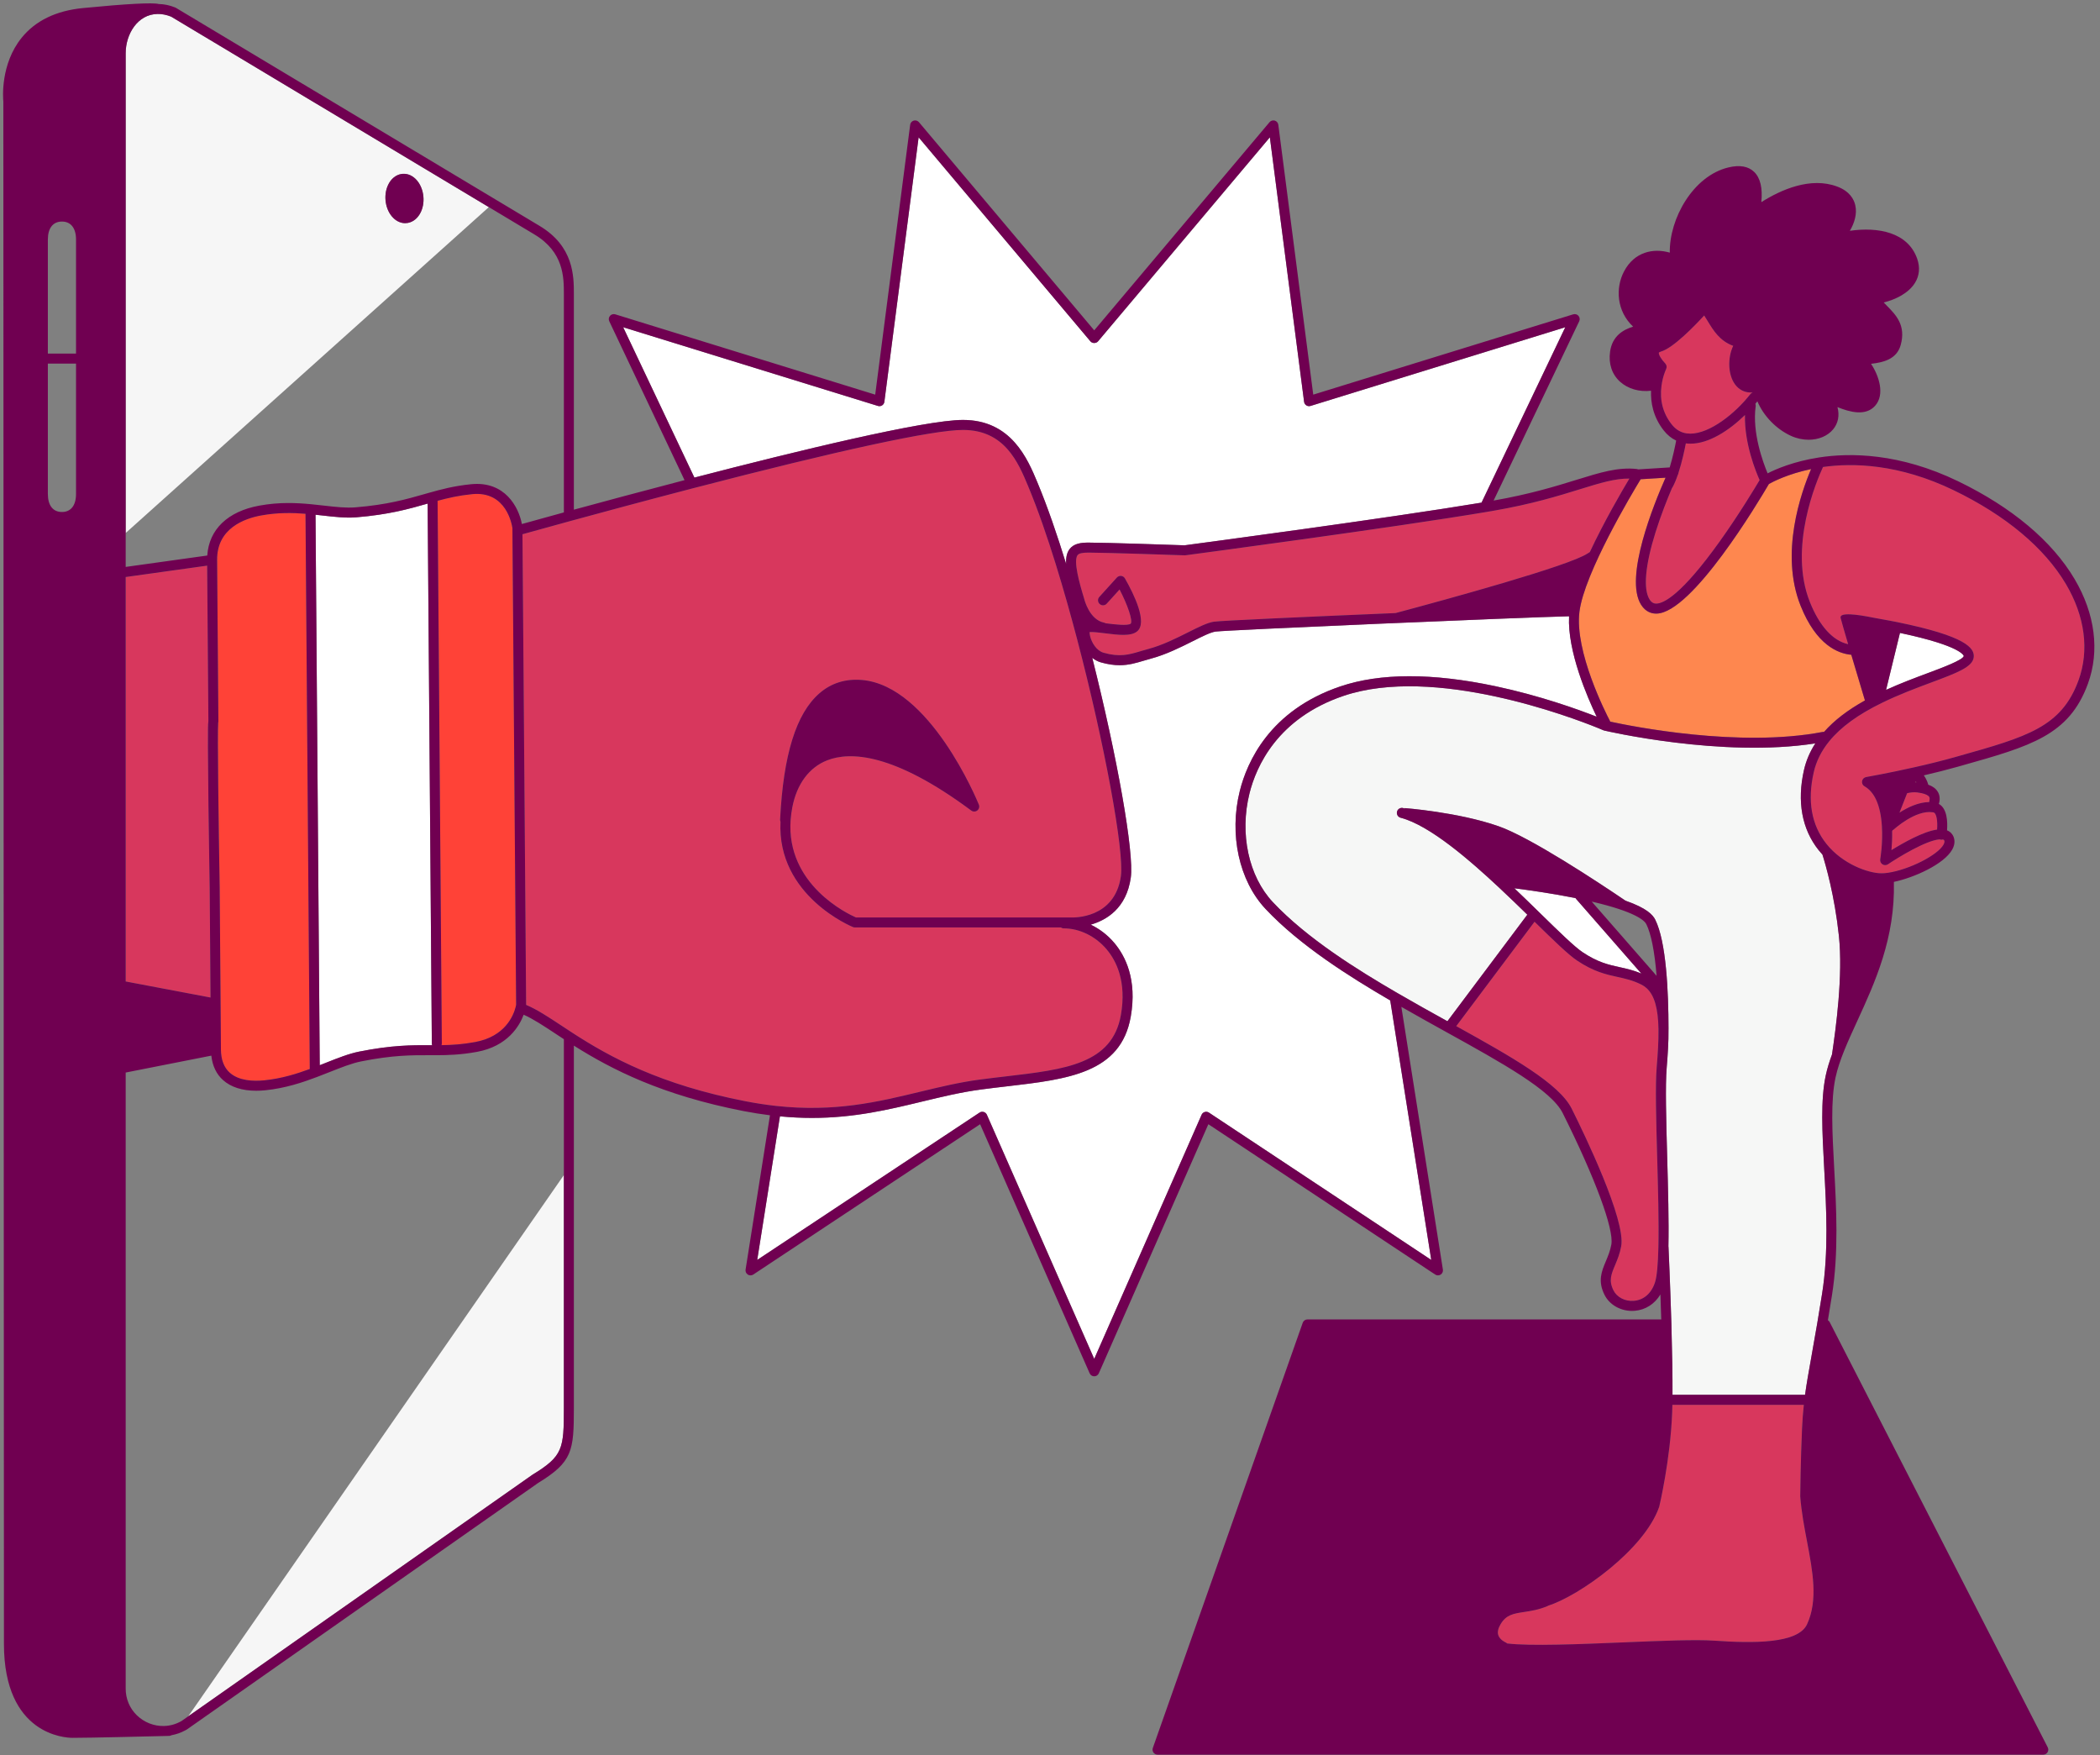 <svg width="341" height="285" viewBox="0 0 341 285" fill="none" xmlns="http://www.w3.org/2000/svg">
<rect x="0" y="0" width="341" height="285" fill="#808080" stroke="none"/>
<path d="M149.362 177.269C152.647 176.476 155.749 175.728 159.087 175.282C160.521 175.091 161.944 174.925 163.32 174.764C172.988 173.637 180.624 172.747 182.016 164.77C182.955 159.375 181.279 156.014 179.707 154.145C177.909 152.006 175.303 150.729 172.738 150.729C172.564 150.729 172.403 150.673 172.271 150.579H138.822C138.72 150.579 138.618 150.56 138.523 150.522C138.398 150.473 126.143 145.477 126.738 133.403C126.697 133.308 126.675 133.203 126.675 133.091C126.675 133.078 126.676 133.032 126.676 133.018C127.202 122.541 129.284 115.856 133.042 112.579C134.965 110.903 137.299 110.171 139.988 110.404C150.956 111.357 158.627 129.855 158.948 130.642C159.086 130.979 158.982 131.367 158.694 131.59C158.406 131.813 158.005 131.817 157.712 131.6C145.119 122.232 138.042 121.994 134.323 123.442C131.386 124.587 129.371 127.307 128.649 131.1C128.518 131.791 128.428 132.471 128.382 133.121C127.625 143.647 137.695 148.393 138.986 148.956H173.919C173.933 148.956 173.947 148.956 173.962 148.957C174.247 148.971 181.031 149.213 182.012 142.259C182.579 138.213 179.327 120.602 174.912 103.805C173.037 96.67 170.134 86.564 166.953 78.94C165.344 75.085 163.14 69.804 156.371 69.804C151.511 69.804 136.308 73.09 112.407 79.307C104.553 81.35 97.314 83.307 92.624 84.589C88.542 85.703 85.691 86.5 84.838 86.739L85.433 163.154C87.198 163.9 88.99 165.08 91.203 166.541C91.753 166.904 92.326 167.283 92.929 167.674C99.078 171.666 107.23 176.11 121.059 178.8C122.78 179.134 124.459 179.39 126.048 179.561C135.563 180.596 142.578 178.905 149.362 177.269Z" fill="#D8375D"/>
<path d="M295.931 138.749C295.717 138.517 295.509 138.277 295.308 138.025C292.593 134.623 291.772 130.125 292.933 125.013C293.276 123.501 293.894 122.054 294.774 120.692C279.653 123.08 260.69 118.655 260.494 118.609C260.448 118.598 260.403 118.583 260.359 118.564C260.355 118.563 260.032 118.423 259.44 118.181C255.136 116.438 232.903 107.992 218.162 112.983C207.409 116.624 203.981 124.458 202.895 128.804C201.261 135.345 202.75 142.28 206.69 146.472C212.23 152.368 220.431 157.47 226.957 161.257C229.677 162.836 232.392 164.345 235.032 165.807L247.933 148.607C247.959 148.573 247.988 148.544 248.017 148.515C246.594 147.125 244.997 145.58 243.358 144.05C238.802 139.795 232.196 133.996 227.434 132.765C227 132.653 226.739 132.21 226.851 131.776C226.963 131.342 227.405 131.083 227.84 131.193C227.951 131.222 228.063 131.255 228.175 131.288C228.095 131.229 228.052 131.198 228.052 131.198C228.052 131.198 236.718 131.842 243.307 134.134C248.47 135.93 259.436 143.177 263.942 146.231C267.402 147.445 268.384 148.522 268.782 149.32C270.559 152.875 270.933 160.945 270.933 167.089C270.933 167.103 270.929 167.116 270.929 167.13C270.957 169.157 270.798 171.411 270.638 173.352C270.397 176.226 270.553 181.873 270.718 187.852C270.86 192.986 271.007 198.29 270.919 202.369C270.924 202.399 270.931 202.427 270.932 202.457C270.935 202.517 271.21 208.481 271.403 215.003C271.538 219.76 271.598 223.607 271.581 226.463H293.104C293.351 224.666 293.681 222.813 294.119 220.361C294.398 218.803 294.72 216.999 295.092 214.81C295.331 213.396 295.59 211.817 295.874 210.037C296.951 203.271 296.56 196.066 296.215 189.709C295.891 183.747 295.612 178.597 296.47 174.589C296.707 173.485 297.058 172.355 297.483 171.198C298.11 166.961 299.294 158.394 298.597 151.896C297.902 145.406 296.457 140.418 295.931 138.749Z" fill="#F6F7F6"/>
<path d="M307.55 134.642C307.479 134.707 307.4 134.754 307.316 134.789L307.244 134.972C307.27 136.127 307.211 137.194 307.136 138.028C309.04 136.851 312.301 134.996 314.545 134.688C314.651 133.33 314.475 131.991 313.936 131.893L313.876 131.882C313.872 131.882 313.838 131.878 313.834 131.878C311.04 131.461 307.585 134.611 307.55 134.642Z" fill="#D9375E"/>
<path d="M311.326 128.657C310.788 128.59 310.223 128.654 309.682 128.782L308.438 131.942C309.734 131.108 311.507 130.238 313.274 130.22C313.272 130.151 313.277 130.082 313.295 130.012C313.399 129.599 313.297 129.436 313.264 129.382C313.111 129.134 312.676 128.919 312.039 128.778C311.832 128.731 311.593 128.691 311.326 128.657Z" fill="#D9375E"/>
<path d="M318.88 106.52C318.88 106.516 318.721 104.918 308.517 102.761L306.264 112.005C308.607 110.94 310.924 110.073 313.008 109.296C315.4 108.403 318.677 107.181 318.88 106.52Z" fill="white"/>
<path d="M310.992 127.01C311.06 127.011 311.127 127.017 311.195 127.022C311.168 126.978 311.138 126.935 311.108 126.892C311.07 126.932 311.031 126.971 310.992 127.01Z" fill="#D9375E"/>
<path d="M317.267 79.605C308.358 75.294 300.862 75.136 296.02 75.82C295.009 77.998 290.348 88.895 293.89 97.749C295.457 101.67 297.639 104.053 300.106 104.59C299.516 102.589 299.026 100.899 298.884 100.33C298.642 99.362 301.578 99.757 304.191 100.286C304.977 100.421 305.91 100.588 306.923 100.785C307.196 100.836 307.482 100.892 307.772 100.95L308.066 101.008C319.33 103.306 320.625 105.246 320.495 106.679C320.349 108.289 317.8 109.24 313.575 110.816C311.117 111.733 308.332 112.773 305.595 114.112C301.699 116.011 298.895 118.054 297.021 120.36C295.762 121.907 294.92 123.593 294.516 125.373C293.453 130.052 294.147 133.968 296.577 137.012C299.207 140.307 303.394 141.789 305.527 141.789C305.834 141.789 306.189 141.76 306.58 141.703C310.015 141.195 314.65 138.845 315.593 137.131C315.823 136.713 315.735 136.515 315.702 136.44C315.688 136.408 315.655 136.339 315.494 136.297C315.42 136.319 315.344 136.333 315.264 136.333C315.22 136.333 315.176 136.33 315.132 136.322C315.074 136.313 315.019 136.297 314.966 136.276C312.768 136.425 308.207 139.213 306.57 140.322C306.3 140.504 305.947 140.507 305.674 140.33C305.401 140.153 305.259 139.83 305.316 139.509C305.321 139.483 305.763 136.924 305.585 134.137C305.483 132.422 305.168 130.982 304.651 129.854C304.183 128.846 303.549 128.11 302.767 127.671C302.468 127.502 302.307 127.164 302.365 126.826C302.423 126.488 302.688 126.222 303.026 126.163C303.061 126.157 306.576 125.542 310.86 124.576C313.233 124.045 315.433 123.494 317.401 122.939L318.062 122.753C329.164 119.623 334.737 118.052 337.512 110.459C339.287 105.602 338.561 100.05 335.468 94.826C331.985 88.944 325.691 83.681 317.267 79.605Z" fill="#D8375D"/>
<path d="M292.907 228.087H271.561C271.552 228.545 271.54 228.977 271.524 229.373C271.229 237.035 269.455 244.504 269.437 244.58C269.431 244.605 269.423 244.631 269.415 244.655C267.016 251.588 256.456 259.079 251.403 260.694C251.358 260.724 251.309 260.751 251.257 260.772C249.85 261.36 248.594 261.551 247.486 261.72C245.742 261.985 244.589 262.161 243.674 263.688C243.258 264.381 243.13 264.984 243.294 265.481C243.551 266.262 244.456 266.646 244.466 266.65C244.569 266.693 244.659 266.755 244.733 266.83C248.475 267.28 256.543 266.948 263.701 266.652C269.706 266.404 275.379 266.17 278.339 266.377C284.597 266.814 291.97 266.905 293.438 263.707C295.234 259.798 294.358 255.175 293.43 250.28C292.982 247.913 292.518 245.466 292.327 242.975C292.325 242.951 292.324 242.928 292.325 242.904C292.325 242.847 292.388 237.064 292.617 231.959C292.681 230.579 292.775 229.327 292.907 228.087Z" fill="#D8375D"/>
<path d="M283.228 65.168C283.574 64.784 283.914 64.382 284.237 63.975C284.335 63.851 284.463 63.766 284.602 63.717C283.425 63.803 282.406 63.346 281.714 62.378C280.579 60.791 280.516 58.095 281.437 56.149C279.261 55.354 278.254 53.705 277.276 52.103C277.097 51.811 276.915 51.514 276.725 51.22C275.203 52.879 271.705 56.506 269.711 57.078C269.476 57.145 269.375 57.226 269.365 57.261C269.291 57.547 269.789 58.39 270.391 58.996C270.636 59.243 270.698 59.62 270.542 59.932C270.537 59.941 269.998 61.047 269.793 62.635C269.481 65.001 270.034 67.104 271.436 68.888C271.982 69.579 272.608 70.025 273.347 70.249C276.212 71.112 280.375 68.32 283.228 65.168Z" fill="#D8375D"/>
<path d="M267.856 97.323C268.244 97.935 268.654 98.005 268.965 98C270.128 97.977 273.014 96.632 279.265 87.886C282.355 83.563 284.98 79.205 285.728 77.945C285.116 76.578 283.24 71.996 283.351 67.379C280.784 69.887 277.489 72.035 274.5 72.035C274.246 72.035 273.994 72.017 273.745 71.985C273.549 73.008 273.134 74.986 272.551 76.769C272.542 76.849 272.524 76.928 272.489 77.004L272.43 77.127C272.152 77.942 271.864 78.617 271.574 79.128C271.555 79.162 271.528 79.189 271.505 79.219C270.754 80.985 269.696 83.632 268.819 86.433C267.142 91.79 266.799 95.658 267.856 97.323Z" fill="#D8375D"/>
<path d="M269.02 173.218C269.178 171.299 269.336 169.072 269.306 167.102C269.251 163.699 268.64 161.582 267.384 160.441C267.121 160.203 266.83 160.003 266.519 159.85C265.137 159.16 263.943 158.898 262.678 158.62C260.781 158.205 258.819 157.774 256.1 155.962C254.657 155.003 252.24 152.641 249.18 149.651L236.466 166.601C245.494 171.603 253.188 175.948 255.211 180.002C257.293 184.166 264.027 198.085 263.249 202.344C263.029 203.561 262.62 204.535 262.259 205.395C261.622 206.913 261.202 207.916 261.996 209.506C262.561 210.634 263.894 211.318 265.309 211.202C266.935 211.071 268.193 209.96 268.758 208.153C269.049 207.226 269.229 205.316 269.294 202.477C269.387 198.42 269.239 193.07 269.096 187.897C268.929 181.872 268.772 176.181 269.02 173.218Z" fill="#D8375D"/>
<path d="M255.832 145.812C251.968 145.04 248.102 144.5 245.906 144.22C247.31 145.555 248.65 146.862 249.841 148.026L250.286 148.462C253.179 151.29 255.678 153.733 257 154.611C259.465 156.255 261.195 156.633 263.025 157.035C264.127 157.276 265.261 157.528 266.524 158.067L255.919 145.935C255.885 145.896 255.857 145.855 255.832 145.812Z" fill="white"/>
<path d="M261.376 116.958C261.388 116.979 261.401 117.001 261.407 117.014C261.431 117.062 261.449 117.112 261.463 117.162C264.888 117.907 282.432 121.439 295.966 118.837C296.042 118.822 296.118 118.822 296.192 118.829C297.824 116.974 300.013 115.29 302.83 113.723C302.572 112.865 301.557 109.488 300.614 106.309C298.498 106.124 294.945 104.763 292.382 98.352C288.971 89.824 292.474 79.925 294.088 76.158C290.306 76.947 287.869 78.225 287.237 78.582C285.555 81.46 274.776 99.508 268.997 99.623C268.276 99.646 267.252 99.401 266.485 98.194C263.695 93.793 268.552 81.845 270.453 77.556L266.411 77.811C265.046 80.052 257.254 93.054 256.47 99.332C255.664 105.771 260.754 115.766 261.376 116.958Z" fill="#FE874F"/>
<path d="M241.44 83.108C226.248 85.663 193.867 89.972 192.496 90.154C192.451 90.16 192.406 90.163 192.361 90.161C192.234 90.156 179.655 89.719 176.752 89.719C175.72 89.719 175.186 89.844 174.97 90.137C174.275 91.078 175.254 94.632 176.051 97.224C176.057 97.242 176.061 97.261 176.066 97.28C176.074 97.311 176.877 100.612 179.269 101.09C179.365 101.109 179.451 101.147 179.529 101.194L179.641 101.208C180.945 101.372 183.129 101.646 183.619 101.252C183.968 100.77 183.129 98.267 181.797 95.705L179.712 98.007C179.411 98.34 178.898 98.365 178.565 98.064C178.233 97.763 178.208 97.25 178.509 96.917L181.362 93.768C181.536 93.575 181.794 93.478 182.052 93.506C182.311 93.534 182.54 93.685 182.669 93.911C184.156 96.524 186.39 101.115 184.633 102.52C183.608 103.341 181.583 103.087 179.439 102.819L179.003 102.765C178.544 102.708 177.425 102.571 176.923 102.624C176.922 102.79 176.944 103.011 177.006 103.273C177.259 104.345 178.05 105.647 179.189 105.976C181.84 106.734 183.323 106.291 185.201 105.731C185.593 105.614 185.996 105.494 186.425 105.38C188.749 104.761 190.973 103.645 192.935 102.661C194.684 101.784 196.065 101.091 197.141 100.937C198.324 100.767 212.5 100.128 226.615 99.537C235.236 97.232 254.775 91.873 257.774 89.873C257.915 89.78 258.04 89.703 258.158 89.636C260.465 84.707 263.321 79.806 264.582 77.701C262.225 77.677 259.867 78.405 256.516 79.442C253.051 80.514 248.74 81.849 242.527 82.921L241.44 83.108Z" fill="#D8375D"/>
<path d="M156.372 68.181C164.223 68.181 166.87 74.524 168.452 78.315C170.122 82.315 171.71 86.981 173.119 91.549C173.07 90.467 173.256 89.726 173.665 89.173C174.364 88.226 175.563 88.096 176.753 88.096C179.604 88.096 191.242 88.498 192.35 88.536C194.444 88.257 225.376 84.134 240.573 81.607L254.171 53.132L212.804 65.908C212.576 65.979 212.327 65.945 212.126 65.816C211.924 65.686 211.79 65.475 211.76 65.237L206.201 22.295L178.303 55.416C177.995 55.782 177.37 55.782 177.061 55.416L149.168 22.295L143.605 65.237C143.574 65.475 143.441 65.686 143.239 65.816C143.037 65.945 142.789 65.979 142.561 65.908L101.191 53.129L112.756 77.54C129.393 73.222 150.154 68.181 156.372 68.181Z" fill="white"/>
<path d="M175.915 101.264C176.026 101.2 176.149 101.147 176.284 101.108C176.046 100.843 175.835 100.567 175.65 100.287C175.74 100.618 175.828 100.942 175.915 101.264Z" fill="white"/>
<path d="M205.508 147.584C201.199 143 199.555 135.474 201.321 128.41C202.487 123.743 206.158 115.333 217.641 111.446C224.114 109.254 232.579 109.241 242.801 111.406C250.089 112.949 256.31 115.203 259.27 116.365C257.761 113.227 254.509 105.735 254.785 100.057C246.743 100.246 199.08 102.298 197.372 102.544C196.558 102.66 195.217 103.333 193.664 104.112C191.732 105.081 189.329 106.287 186.844 106.948C186.432 107.058 186.043 107.174 185.665 107.287C184.445 107.651 183.267 108.003 181.803 108.003C180.913 108.003 179.917 107.872 178.742 107.536C178.228 107.388 177.768 107.129 177.361 106.802C181.425 122.905 184.182 138.473 183.62 142.485C182.916 147.476 179.669 149.394 177.114 150.128C178.556 150.815 179.879 151.826 180.95 153.1C182.744 155.233 184.663 159.038 183.616 165.048C182.016 174.219 173.439 175.219 163.509 176.376C162.139 176.536 160.723 176.701 159.303 176.891C156.049 177.326 152.986 178.065 149.743 178.847C144.308 180.158 138.727 181.504 131.835 181.504C130.187 181.504 128.46 181.421 126.647 181.248L122.96 204.561L159.06 180.641C159.26 180.508 159.507 180.47 159.737 180.539C159.967 180.606 160.155 180.772 160.251 180.991L177.682 220.628L195.117 180.99C195.213 180.772 195.402 180.606 195.631 180.539C195.861 180.471 196.109 180.509 196.308 180.641L232.408 204.561L225.746 162.43C219.191 158.612 211.08 153.515 205.508 147.584Z" fill="white"/>
<path d="M77.151 169.184C82.024 168.292 83.381 164.893 83.737 163.474C83.776 163.317 83.799 163.199 83.81 163.136L83.206 85.754C83.129 85.193 82.228 79.677 76.671 80.23C74.52 80.445 72.795 80.838 71.058 81.309L71.745 169.408C71.746 169.508 71.726 169.603 71.694 169.691C73.515 169.663 75.141 169.55 77.151 169.184Z" fill="#FF4237"/>
<path d="M63.024 30.016C63.476 29.061 64.241 28.421 65.122 28.26C65.957 28.107 66.792 28.387 67.475 29.046C68.787 30.323 69.164 32.688 68.334 34.433C67.882 35.389 67.117 36.029 66.236 36.19C66.087 36.217 65.938 36.231 65.79 36.231C65.108 36.231 64.444 35.946 63.883 35.404C62.569 34.13 62.192 31.764 63.024 30.016ZM20.409 86.535L79.378 33.628L27.791 2.701C27.019 2.395 26.273 2.249 25.567 2.267C22.337 2.326 20.409 5.549 20.409 8.631V86.535Z" fill="#F6F6F6"/>
<path d="M69.352 81.786C66.452 82.615 63.164 83.554 57.858 83.99C56.172 84.128 54.345 83.921 52.409 83.701C52.025 83.657 51.632 83.613 51.234 83.571L51.919 172.947C52.27 172.809 52.616 172.672 52.957 172.537C54.861 171.782 56.66 171.068 58.323 170.737C63.626 169.676 66.923 169.686 69.833 169.697C69.948 169.697 70.061 169.697 70.175 169.697C70.142 169.61 70.121 169.518 70.121 169.421L69.437 81.761L69.352 81.786Z" fill="white"/>
<path d="M35.673 144.169L35.876 170.41C35.889 172.059 36.369 173.32 37.301 174.155C38.801 175.501 41.183 175.576 42.917 175.4C45.719 175.118 48.202 174.336 50.307 173.56C50.305 173.538 50.3 173.518 50.3 173.495L49.609 83.416C47.542 83.249 45.122 83.192 42.414 83.687C39.724 84.175 35.217 85.762 35.255 90.898L35.462 117.131C35.462 117.214 35.451 117.295 35.428 117.371C35.292 118.787 35.499 134.084 35.673 144.169Z" fill="#FF4237"/>
<path d="M34.05 144.189C34.049 144.13 33.932 137.366 33.848 130.684C33.799 126.759 33.771 123.629 33.764 121.381C33.759 120.043 33.763 119.006 33.774 118.297C33.783 117.78 33.789 117.381 33.838 117.082L33.639 91.836L20.409 93.683V159.352L34.187 161.959L34.05 144.189Z" fill="#D8375D"/>
<path d="M34.246 169.54C34.188 169.623 34.126 169.705 34.063 169.788L34.248 169.752L34.246 169.54Z" fill="#D8375D"/>
<path d="M86.449 239.444C86.463 239.434 86.477 239.425 86.492 239.416C91.422 236.404 91.562 235.22 91.562 228.603V190.782L30.568 278.657L86.449 239.444Z" fill="#F6F6F6"/>
<path d="M306.264 112.005L308.517 102.761C318.721 104.918 318.88 106.516 318.88 106.52C318.677 107.181 315.401 108.403 313.008 109.296C310.924 110.073 308.607 110.94 306.264 112.005ZM337.512 110.459C334.737 118.052 329.164 119.623 318.062 122.753L317.401 122.939C315.433 123.494 313.232 124.045 310.859 124.576C306.577 125.542 303.06 126.157 303.026 126.163C302.687 126.222 302.423 126.487 302.365 126.826C302.307 127.164 302.468 127.502 302.767 127.67C303.549 128.11 304.183 128.846 304.651 129.854C305.168 130.982 305.482 132.422 305.585 134.137C305.763 136.924 305.321 139.483 305.316 139.508C305.259 139.829 305.401 140.153 305.674 140.33C305.947 140.507 306.3 140.503 306.57 140.322C308.207 139.213 312.769 136.424 314.966 136.276C315.019 136.297 315.074 136.313 315.132 136.322C315.176 136.329 315.22 136.333 315.264 136.333C315.344 136.333 315.42 136.319 315.494 136.296C315.655 136.338 315.688 136.408 315.702 136.44C315.735 136.514 315.823 136.713 315.593 137.131C314.65 138.845 310.015 141.195 306.579 141.703C306.189 141.76 305.834 141.788 305.527 141.788C303.394 141.788 299.207 140.307 296.577 137.012C294.146 133.968 293.453 130.052 294.517 125.373C294.92 123.593 295.762 121.907 297.021 120.36C298.895 118.054 301.699 116.011 305.596 114.112C308.332 112.772 311.117 111.733 313.575 110.816C317.8 109.24 320.35 108.289 320.495 106.679C320.625 105.246 319.33 103.306 308.066 101.008L307.773 100.95C307.482 100.892 307.196 100.835 306.923 100.784C305.91 100.588 304.977 100.421 304.191 100.286C301.578 99.756 298.642 99.362 298.884 100.33C299.026 100.899 299.516 102.589 300.105 104.59C297.639 104.053 295.457 101.67 293.89 97.749C290.348 88.895 295.009 77.998 296.021 75.82C300.862 75.136 308.358 75.294 317.267 79.605C325.691 83.681 331.984 88.944 335.468 94.826C338.562 100.05 339.288 105.602 337.512 110.459ZM310.991 127.01C311.031 126.97 311.069 126.931 311.107 126.892C311.138 126.935 311.167 126.977 311.194 127.021C311.127 127.017 311.059 127.011 310.991 127.01ZM313.265 129.382C313.297 129.436 313.398 129.599 313.295 130.012C313.277 130.082 313.272 130.151 313.273 130.22C311.507 130.238 309.734 131.108 308.437 131.942L309.682 128.782C310.223 128.654 310.788 128.59 311.326 128.657C311.593 128.691 311.832 128.731 312.039 128.778C312.676 128.919 313.111 129.134 313.265 129.382ZM313.876 131.882L313.937 131.893C314.475 131.991 314.651 133.33 314.545 134.687C312.301 134.996 309.04 136.85 307.135 138.027C307.211 137.193 307.27 136.127 307.244 134.971L307.316 134.789C307.399 134.753 307.48 134.707 307.55 134.642C307.584 134.61 311.039 131.461 313.834 131.877C313.838 131.878 313.872 131.881 313.876 131.882ZM297.483 171.198C297.058 172.354 296.707 173.485 296.47 174.589C295.612 178.597 295.891 183.746 296.215 189.709C296.56 196.066 296.95 203.271 295.874 210.037C295.59 211.816 295.331 213.396 295.092 214.81C294.72 216.999 294.398 218.803 294.12 220.361C293.682 222.813 293.351 224.666 293.104 226.464H271.581C271.598 223.607 271.538 219.76 271.403 215.003C271.21 208.481 270.935 202.516 270.932 202.457C270.931 202.427 270.924 202.398 270.919 202.369C271.007 198.29 270.86 192.986 270.719 187.852C270.553 181.873 270.397 176.227 270.638 173.352C270.798 171.411 270.957 169.157 270.929 167.13C270.929 167.116 270.933 167.103 270.933 167.089C270.933 160.945 270.559 152.876 268.782 149.32C268.384 148.522 267.402 147.445 263.942 146.231C259.435 143.177 248.47 135.93 243.307 134.134C236.718 131.842 228.052 131.198 228.052 131.198C228.052 131.198 228.095 131.229 228.175 131.288C228.063 131.255 227.951 131.222 227.84 131.193C227.405 131.083 226.963 131.342 226.851 131.776C226.739 132.21 227 132.653 227.434 132.765C232.196 133.995 238.802 139.794 243.358 144.05C244.997 145.58 246.594 147.126 248.018 148.515C247.988 148.544 247.959 148.573 247.933 148.606L235.032 165.807C232.392 164.345 229.677 162.837 226.957 161.257C220.431 157.47 212.23 152.368 206.69 146.472C202.75 142.28 201.261 135.345 202.895 128.803C203.982 124.458 207.409 116.624 218.161 112.983C232.903 107.992 255.136 116.438 259.44 118.181C260.032 118.423 260.355 118.563 260.36 118.564C260.403 118.583 260.448 118.598 260.494 118.609C260.69 118.656 279.654 123.08 294.775 120.692C293.894 122.054 293.276 123.501 292.933 125.013C291.772 130.124 292.593 134.623 295.308 138.025C295.509 138.277 295.717 138.518 295.931 138.749C296.457 140.418 297.902 145.406 298.597 151.896C299.294 158.395 298.11 166.961 297.483 171.198ZM292.327 242.975C292.518 245.465 292.982 247.913 293.431 250.279C294.358 255.174 295.234 259.798 293.438 263.707C291.969 266.906 284.597 266.813 278.339 266.376C275.379 266.17 269.707 266.403 263.701 266.652C256.543 266.948 248.475 267.28 244.733 266.83C244.659 266.755 244.569 266.693 244.466 266.65C244.457 266.646 243.551 266.261 243.294 265.481C243.131 264.984 243.258 264.381 243.674 263.687C244.59 262.161 245.742 261.985 247.487 261.719C248.594 261.551 249.85 261.36 251.258 260.772C251.31 260.75 251.358 260.724 251.403 260.693C256.456 259.079 267.016 251.587 269.415 244.655C269.424 244.63 269.431 244.605 269.437 244.579C269.455 244.504 271.229 237.034 271.525 229.373C271.54 228.977 271.552 228.544 271.561 228.087H292.908C292.776 229.327 292.681 230.578 292.618 231.959C292.388 237.064 292.325 242.846 292.325 242.904C292.325 242.928 292.325 242.951 292.327 242.975ZM258.463 146.379C265.596 148.034 267.044 149.471 267.329 150.045C268.112 151.61 268.678 154.495 269 158.432L258.463 146.379ZM266.523 158.067C265.26 157.528 264.126 157.276 263.025 157.035C261.194 156.633 259.465 156.254 256.999 154.61C255.677 153.732 253.179 151.29 250.285 148.462L249.84 148.026C248.649 146.861 247.309 145.554 245.906 144.22C248.101 144.5 251.967 145.04 255.831 145.812C255.856 145.854 255.884 145.896 255.918 145.934L266.523 158.067ZM269.293 202.477C269.229 205.316 269.049 207.226 268.758 208.153C268.192 209.959 266.935 211.07 265.308 211.202C263.893 211.318 262.56 210.634 261.996 209.506C261.202 207.916 261.622 206.913 262.259 205.395C262.62 204.535 263.028 203.561 263.249 202.344C264.026 198.085 257.292 184.166 255.21 180.002C253.188 175.948 245.493 171.603 236.465 166.601L249.18 149.651C252.239 152.641 254.657 155.003 256.099 155.962C258.819 157.774 260.78 158.205 262.677 158.62C263.942 158.898 265.137 159.16 266.519 159.85C266.829 160.003 267.12 160.203 267.384 160.441C268.64 161.582 269.251 163.699 269.306 167.102C269.336 169.072 269.178 171.299 269.02 173.218C268.772 176.181 268.929 181.872 269.096 187.897C269.239 193.07 269.387 198.42 269.293 202.477ZM232.408 204.561L196.308 180.641C196.108 180.509 195.861 180.471 195.631 180.539C195.401 180.606 195.213 180.772 195.117 180.99L177.682 220.628L160.251 180.991C160.155 180.772 159.966 180.606 159.737 180.539C159.507 180.47 159.259 180.508 159.06 180.641L122.96 204.561L126.646 181.248C128.46 181.421 130.187 181.504 131.834 181.504C138.726 181.504 144.308 180.158 149.743 178.847C152.986 178.065 156.049 177.326 159.303 176.891C160.723 176.701 162.139 176.536 163.508 176.376C173.439 175.219 182.016 174.219 183.615 165.048C184.662 159.037 182.744 155.233 180.95 153.1C179.879 151.826 178.556 150.815 177.114 150.128C179.669 149.393 182.916 147.476 183.62 142.485C184.182 138.473 181.424 122.905 177.36 106.802C177.767 107.129 178.228 107.388 178.741 107.536C179.917 107.872 180.912 108.002 181.803 108.002C183.267 108.002 184.445 107.651 185.665 107.287C186.043 107.174 186.432 107.058 186.843 106.948C189.328 106.287 191.732 105.081 193.664 104.112C195.216 103.333 196.558 102.66 197.371 102.543C199.079 102.298 246.743 100.246 254.784 100.057C254.508 105.735 257.761 113.227 259.269 116.365C256.309 115.203 250.088 112.949 242.8 111.406C232.578 109.241 224.114 109.254 217.641 111.446C206.158 115.333 202.487 123.743 201.321 128.41C199.555 135.474 201.199 143 205.508 147.584C211.08 153.514 219.191 158.612 225.746 162.429L232.408 204.561ZM121.059 178.8C107.23 176.11 99.079 171.666 92.929 167.674C92.327 167.283 91.753 166.904 91.203 166.541C88.991 165.08 87.199 163.9 85.433 163.154L84.838 86.738C85.691 86.499 88.543 85.702 92.624 84.589C97.314 83.307 104.554 81.35 112.407 79.306C136.309 73.09 151.511 69.804 156.371 69.804C163.141 69.804 165.344 75.084 166.953 78.94C170.135 86.564 173.037 96.67 174.912 103.805C179.328 120.602 182.579 138.213 182.012 142.259C181.032 149.212 174.248 148.971 173.962 148.957C173.948 148.956 173.934 148.956 173.92 148.956H138.987C137.696 148.393 127.625 143.647 128.382 133.121C128.429 132.471 128.519 131.791 128.65 131.1C129.371 127.307 131.386 124.587 134.323 123.442C138.042 121.993 145.119 122.231 157.713 131.6C158.005 131.817 158.406 131.813 158.694 131.59C158.983 131.367 159.086 130.979 158.949 130.642C158.628 129.854 150.957 111.356 139.988 110.404C137.299 110.171 134.965 110.903 133.043 112.579C129.285 115.855 127.202 122.541 126.677 133.018C126.676 133.032 126.675 133.078 126.675 133.091C126.675 133.203 126.698 133.308 126.739 133.403C126.143 145.477 138.398 150.472 138.524 150.522C138.618 150.56 138.72 150.579 138.822 150.579H172.271C172.403 150.673 172.564 150.729 172.739 150.729C175.304 150.729 177.909 152.006 179.708 154.145C181.279 156.013 182.956 159.375 182.016 164.77C180.625 172.747 172.988 173.637 163.321 174.764C161.944 174.925 160.522 175.09 159.088 175.282C155.75 175.728 152.647 176.476 149.362 177.268C142.579 178.905 135.564 180.596 126.048 179.561C124.46 179.389 122.781 179.133 121.059 178.8ZM91.562 168.72V228.603C91.562 235.22 91.422 236.404 86.492 239.415C86.477 239.425 86.463 239.434 86.449 239.444L30.568 278.657L29.478 279.421C29.434 279.447 29.386 279.475 29.322 279.507C28.474 279.964 27.564 280.208 26.619 280.231C24.994 280.27 23.391 279.634 22.213 278.484C21.05 277.349 20.409 275.816 20.409 274.166V174.137L34.315 171.392C34.5 173.057 35.134 174.393 36.217 175.363C37.489 176.505 39.334 177.093 41.606 177.092C42.079 177.092 42.571 177.067 43.08 177.016C46.316 176.689 49.12 175.749 51.434 174.873C52.164 174.598 52.87 174.318 53.555 174.046C55.389 173.319 57.122 172.632 58.64 172.328C63.784 171.3 66.856 171.312 69.828 171.32C70.201 171.322 70.571 171.323 70.94 171.322C72.69 171.314 74.78 171.266 77.443 170.781C82.434 169.867 84.344 166.585 85.034 164.748C86.597 165.445 88.267 166.547 90.308 167.896C90.711 168.161 91.132 168.438 91.562 168.72ZM20.409 93.683L33.639 91.836L33.838 117.082C33.789 117.381 33.782 117.779 33.774 118.297C33.763 119.006 33.759 120.043 33.764 121.381C33.771 123.628 33.799 126.758 33.848 130.684C33.932 137.365 34.049 144.129 34.05 144.189L34.187 161.959L20.409 159.352V93.683ZM7.771 57.409V38.899C7.771 37.039 8.604 35.972 10.056 35.972C11.511 35.972 12.345 37.039 12.345 38.899V57.409H7.771ZM7.771 80.202V59.033H12.345V80.202C12.345 82.061 11.511 83.127 10.056 83.127C8.604 83.127 7.771 82.061 7.771 80.202ZM35.255 90.898C35.217 85.762 39.724 84.175 42.414 83.687C45.122 83.192 47.542 83.249 49.609 83.416L50.3 173.495C50.3 173.517 50.305 173.538 50.306 173.56C48.202 174.336 45.719 175.118 42.917 175.4C41.183 175.576 38.801 175.501 37.3 174.155C36.369 173.319 35.889 172.059 35.876 170.41L35.673 144.169C35.498 134.084 35.293 118.787 35.428 117.37C35.45 117.295 35.463 117.214 35.462 117.131L35.255 90.898ZM70.174 169.697C70.061 169.697 69.948 169.697 69.833 169.697C66.923 169.686 63.626 169.676 58.323 170.737C56.66 171.068 54.861 171.782 52.956 172.537C52.616 172.672 52.27 172.809 51.919 172.947L51.234 83.571C51.632 83.613 52.025 83.657 52.409 83.701C54.345 83.921 56.172 84.128 57.858 83.99C63.164 83.554 66.452 82.615 69.352 81.786L69.438 81.761L70.121 169.421C70.122 169.518 70.142 169.61 70.174 169.697ZM71.058 81.309C72.795 80.839 74.52 80.445 76.67 80.23C82.228 79.677 83.128 85.192 83.206 85.754L83.81 163.136C83.799 163.199 83.776 163.316 83.737 163.473C83.38 164.893 82.023 168.291 77.15 169.184C75.141 169.55 73.515 169.663 71.693 169.691C71.725 169.602 71.745 169.508 71.744 169.408L71.058 81.309ZM25.567 2.267C26.273 2.249 27.019 2.395 27.791 2.701L79.379 33.628L86.774 38.061C91.562 40.922 91.562 45.031 91.562 47.751V83.196C88.246 84.102 85.818 84.779 84.743 85.08C84.228 82.343 82.002 78.073 76.51 78.615C73.772 78.888 71.718 79.428 69.506 80.054L68.906 80.225C65.939 81.072 62.872 81.949 57.724 82.371C56.198 82.498 54.527 82.308 52.593 82.088C51.922 82.011 51.232 81.933 50.518 81.865C48.184 81.644 45.361 81.497 42.123 82.09C36.978 83.024 33.935 85.96 33.657 90.194L20.409 92.044V8.631C20.409 5.549 22.336 2.326 25.567 2.267ZM101.19 53.129L142.56 65.908C142.789 65.979 143.037 65.945 143.238 65.816C143.44 65.686 143.574 65.474 143.605 65.237L149.167 22.294L177.061 55.416C177.369 55.782 177.994 55.782 178.303 55.416L206.2 22.294L211.759 65.237C211.79 65.474 211.924 65.686 212.125 65.816C212.327 65.945 212.575 65.979 212.804 65.908L254.17 53.131L240.573 81.606C225.376 84.134 194.444 88.257 192.35 88.536C191.241 88.497 179.604 88.096 176.752 88.096C175.562 88.096 174.364 88.226 173.664 89.172C173.256 89.726 173.069 90.466 173.118 91.548C171.71 86.981 170.121 82.315 168.451 78.314C166.87 74.524 164.222 68.18 156.371 68.18C150.154 68.18 129.393 73.222 112.755 77.54L101.19 53.129ZM256.516 79.442C259.867 78.405 262.225 77.676 264.582 77.701C263.321 79.806 260.465 84.707 258.158 89.636C258.041 89.703 257.915 89.779 257.774 89.874C254.775 91.873 235.236 97.232 226.616 99.537C212.5 100.128 198.324 100.767 197.141 100.936C196.066 101.09 194.684 101.783 192.935 102.661C190.973 103.645 188.75 104.761 186.425 105.38C185.997 105.494 185.593 105.614 185.201 105.731C183.323 106.292 181.84 106.733 179.189 105.976C178.05 105.647 177.259 104.345 177.006 103.272C176.944 103.011 176.922 102.79 176.923 102.624C177.425 102.571 178.544 102.708 179.003 102.764L179.439 102.819C181.584 103.087 183.609 103.341 184.633 102.52C186.39 101.115 184.157 96.523 182.669 93.911C182.54 93.685 182.311 93.534 182.052 93.506C181.795 93.478 181.536 93.575 181.362 93.768L178.509 96.917C178.208 97.249 178.233 97.763 178.566 98.064C178.898 98.365 179.411 98.34 179.712 98.007L181.797 95.706C183.129 98.266 183.969 100.769 183.619 101.253C183.129 101.646 180.946 101.372 179.641 101.208L179.53 101.194C179.451 101.146 179.365 101.109 179.269 101.09C176.877 100.612 176.073 97.311 176.066 97.28C176.062 97.261 176.057 97.242 176.051 97.224C175.254 94.632 174.276 91.077 174.97 90.137C175.187 89.844 175.72 89.719 176.752 89.719C179.655 89.719 192.235 90.156 192.361 90.161C192.406 90.162 192.451 90.16 192.497 90.154C193.868 89.972 226.248 85.663 241.44 83.108L242.528 82.921C248.74 81.849 253.051 80.514 256.516 79.442ZM266.411 77.811L270.454 77.556C268.552 81.845 263.696 93.793 266.485 98.194C267.252 99.401 268.277 99.646 268.997 99.623C274.777 99.508 285.555 81.46 287.237 78.582C287.869 78.225 290.306 76.947 294.088 76.158C292.474 79.925 288.971 89.824 292.383 98.352C294.945 104.763 298.498 106.123 300.614 106.309C301.557 109.488 302.572 112.864 302.83 113.723C300.013 115.29 297.825 116.974 296.192 118.829C296.118 118.822 296.043 118.822 295.966 118.837C282.433 121.439 264.888 117.907 261.463 117.162C261.45 117.112 261.431 117.062 261.407 117.014C261.401 117.001 261.388 116.979 261.377 116.958C260.754 115.766 255.664 105.771 256.47 99.332C257.254 93.053 265.046 80.051 266.411 77.811ZM271.505 79.219C271.528 79.189 271.555 79.162 271.574 79.128C271.864 78.616 272.152 77.942 272.431 77.127L272.489 77.004C272.524 76.928 272.542 76.849 272.551 76.769C273.134 74.986 273.549 73.008 273.745 71.985C273.994 72.017 274.246 72.035 274.5 72.035C277.489 72.035 280.784 69.887 283.351 67.379C283.24 71.996 285.116 76.578 285.728 77.945C284.98 79.205 282.356 83.563 279.265 87.886C273.014 96.632 270.128 97.977 268.965 98C268.654 98.005 268.244 97.935 267.856 97.324C266.8 95.658 267.142 91.79 268.819 86.433C269.696 83.632 270.754 80.985 271.505 79.219ZM271.437 68.888C270.034 67.104 269.482 65 269.794 62.635C269.999 61.046 270.538 59.941 270.543 59.931C270.698 59.62 270.637 59.243 270.392 58.996C269.79 58.39 269.291 57.547 269.366 57.261C269.375 57.225 269.477 57.145 269.712 57.078C271.705 56.506 275.203 52.879 276.726 51.22C276.916 51.514 277.098 51.811 277.276 52.103C278.254 53.705 279.261 55.354 281.438 56.149C280.517 58.095 280.58 60.791 281.715 62.378C282.407 63.346 283.425 63.803 284.602 63.717C284.463 63.766 284.336 63.851 284.237 63.975C283.915 64.382 283.575 64.784 283.229 65.168C280.375 68.32 276.213 71.111 273.348 70.249C272.608 70.025 271.983 69.579 271.437 68.888ZM336.864 93.998C333.218 87.841 326.686 82.359 317.974 78.143C308.425 73.523 300.4 73.492 295.349 74.278C291.22 74.921 288.346 76.178 287.027 76.852C286.255 75.009 284.501 70.219 285.089 65.954C285.108 65.814 285.087 65.679 285.041 65.556C285.151 65.424 285.259 65.291 285.366 65.158C286.356 67.519 288.414 69.662 290.81 70.761C291.747 71.19 292.735 71.398 293.683 71.398C295.271 71.398 296.744 70.815 297.659 69.716C298.493 68.715 298.726 67.442 298.368 66.099C300.371 66.909 302.929 67.604 304.465 65.903C306.106 64.086 305.131 61.039 303.822 59.067C305.744 58.853 307.978 58.362 308.63 56.037C309.525 52.831 307.875 51.15 306.418 49.665C306.239 49.482 306.056 49.297 305.879 49.108C307.787 48.636 309.896 47.625 310.952 45.931C311.683 44.759 311.806 43.395 311.308 41.988C309.789 37.705 304.987 36.816 300.382 37.471C301.127 36.206 301.584 34.722 301.262 33.316C301.043 32.356 300.357 31.053 298.336 30.294C293.991 28.661 289.19 30.807 286.005 32.82C286.235 30.535 285.846 28.889 284.842 27.913C283.895 26.991 282.488 26.747 280.663 27.184C274.921 28.557 271.053 35.51 271.142 41.016C268.46 40.248 265.393 40.882 263.713 44.065C262.308 46.724 262.48 50.497 265.191 53.038C263.595 53.512 261.809 54.536 261.448 57.084C261.169 59.039 261.741 60.775 263.06 61.971C264.343 63.135 266.215 63.666 268.099 63.439C268.027 65.287 268.405 67.658 270.162 69.893C270.74 70.624 271.416 71.171 272.178 71.531C272.016 72.392 271.646 74.206 271.128 75.888L266.017 76.21C265.947 76.18 265.872 76.156 265.793 76.148C262.734 75.818 259.924 76.688 256.036 77.891C252.67 78.933 248.489 80.226 242.532 81.271L256.434 52.159C256.573 51.868 256.526 51.522 256.316 51.278C256.105 51.034 255.769 50.939 255.462 51.033L213.245 64.073L207.574 20.255C207.532 19.936 207.306 19.672 206.998 19.581C206.689 19.49 206.355 19.591 206.148 19.837L177.682 53.633L149.22 19.837C149.013 19.591 148.679 19.49 148.371 19.581C148.062 19.672 147.836 19.936 147.794 20.255L142.118 64.073L99.906 51.033C99.6 50.94 99.264 51.034 99.053 51.277C98.843 51.521 98.795 51.865 98.933 52.156L111.156 77.956C104.15 79.783 97.695 81.523 93.185 82.752V47.751C93.185 44.852 93.185 40.001 87.608 36.669L28.57 1.275C28.534 1.253 28.497 1.235 28.457 1.219C27.541 0.847 26.638 0.664 25.767 0.652C24.829 0.39 20.494 0.621 13.472 1.309C9.111 1.736 5.764 3.354 3.524 6.12C0.054 10.404 0.483 15.905 0.543 16.518C0.545 20.817 0.64 255.123 0.64 266.886C0.64 281.725 10.637 282.153 11.777 282.153C14.75 282.153 23.653 281.932 26.579 281.859L27.468 281.837C27.606 281.833 27.733 281.792 27.845 281.729C28.62 281.587 29.369 281.326 30.07 280.948C30.16 280.903 30.245 280.854 30.331 280.803C30.349 280.792 30.367 280.78 30.384 280.768L87.36 240.787C92.971 237.355 93.185 235.572 93.185 228.603V169.766C99.333 173.645 107.483 177.813 120.75 180.394C122.217 180.677 123.651 180.903 125.03 181.074L121.069 206.13C121.018 206.448 121.161 206.766 121.431 206.94C121.702 207.113 122.05 207.111 122.319 206.933L159.153 182.526L176.939 222.971C177.069 223.266 177.36 223.456 177.682 223.456C178.004 223.456 178.295 223.266 178.425 222.972L196.215 182.526L233.049 206.933C233.318 207.111 233.666 207.114 233.936 206.94C234.207 206.766 234.349 206.448 234.299 206.13L227.554 163.472C230.011 164.879 232.451 166.234 234.823 167.547L234.874 167.576C244.01 172.635 251.9 177.004 253.758 180.727C259.003 191.217 262.102 199.588 261.652 202.054C261.463 203.096 261.106 203.946 260.762 204.768C260.07 206.417 259.417 207.975 260.544 210.232C261.342 211.826 263.099 212.837 265.005 212.837C265.148 212.837 265.293 212.832 265.439 212.82C267.2 212.678 268.682 211.715 269.619 210.169C269.666 211.445 269.712 212.813 269.755 214.219H212.304C211.96 214.219 211.653 214.436 211.539 214.761L187.196 283.8C187.109 284.048 187.147 284.324 187.299 284.538C187.452 284.753 187.699 284.881 187.962 284.881H331.793C332.076 284.881 332.338 284.734 332.486 284.493C332.633 284.251 332.644 283.951 332.515 283.699L297.109 214.66C297.04 214.525 296.936 214.42 296.816 214.345C297.021 213.117 297.24 211.777 297.477 210.292C298.581 203.355 298.185 196.059 297.836 189.621C297.519 183.775 297.245 178.725 298.058 174.93C298.656 172.143 300.068 169.069 301.562 165.816C304.473 159.481 307.753 152.314 307.53 143.181C310.792 142.502 315.694 140.314 317.015 137.914C317.526 136.985 317.39 136.242 317.186 135.781C317.056 135.488 316.763 135.054 316.161 134.814C316.266 133.47 316.202 131.267 314.821 130.516C314.837 130.479 314.859 130.447 314.869 130.408C315.049 129.692 314.974 129.06 314.645 128.529C314.337 128.029 313.828 127.656 313.106 127.398C313.103 127.384 313.103 127.371 313.1 127.358C313.073 127.251 312.883 126.553 312.389 125.89C314.342 125.436 316.176 124.971 317.841 124.501L318.502 124.315C329.77 121.139 335.977 119.39 339.036 111.016C340.982 105.693 340.211 99.65 336.864 93.998Z" fill="#700051"/>
<path d="M65.79 36.231C65.938 36.231 66.087 36.217 66.236 36.19C67.117 36.029 67.882 35.389 68.334 34.433C69.164 32.688 68.787 30.323 67.475 29.046C66.792 28.387 65.957 28.106 65.122 28.259C64.241 28.421 63.476 29.061 63.025 30.015C62.192 31.763 62.569 34.13 63.883 35.404C64.444 35.946 65.108 36.231 65.79 36.231Z" fill="#700051"/>
</svg>
